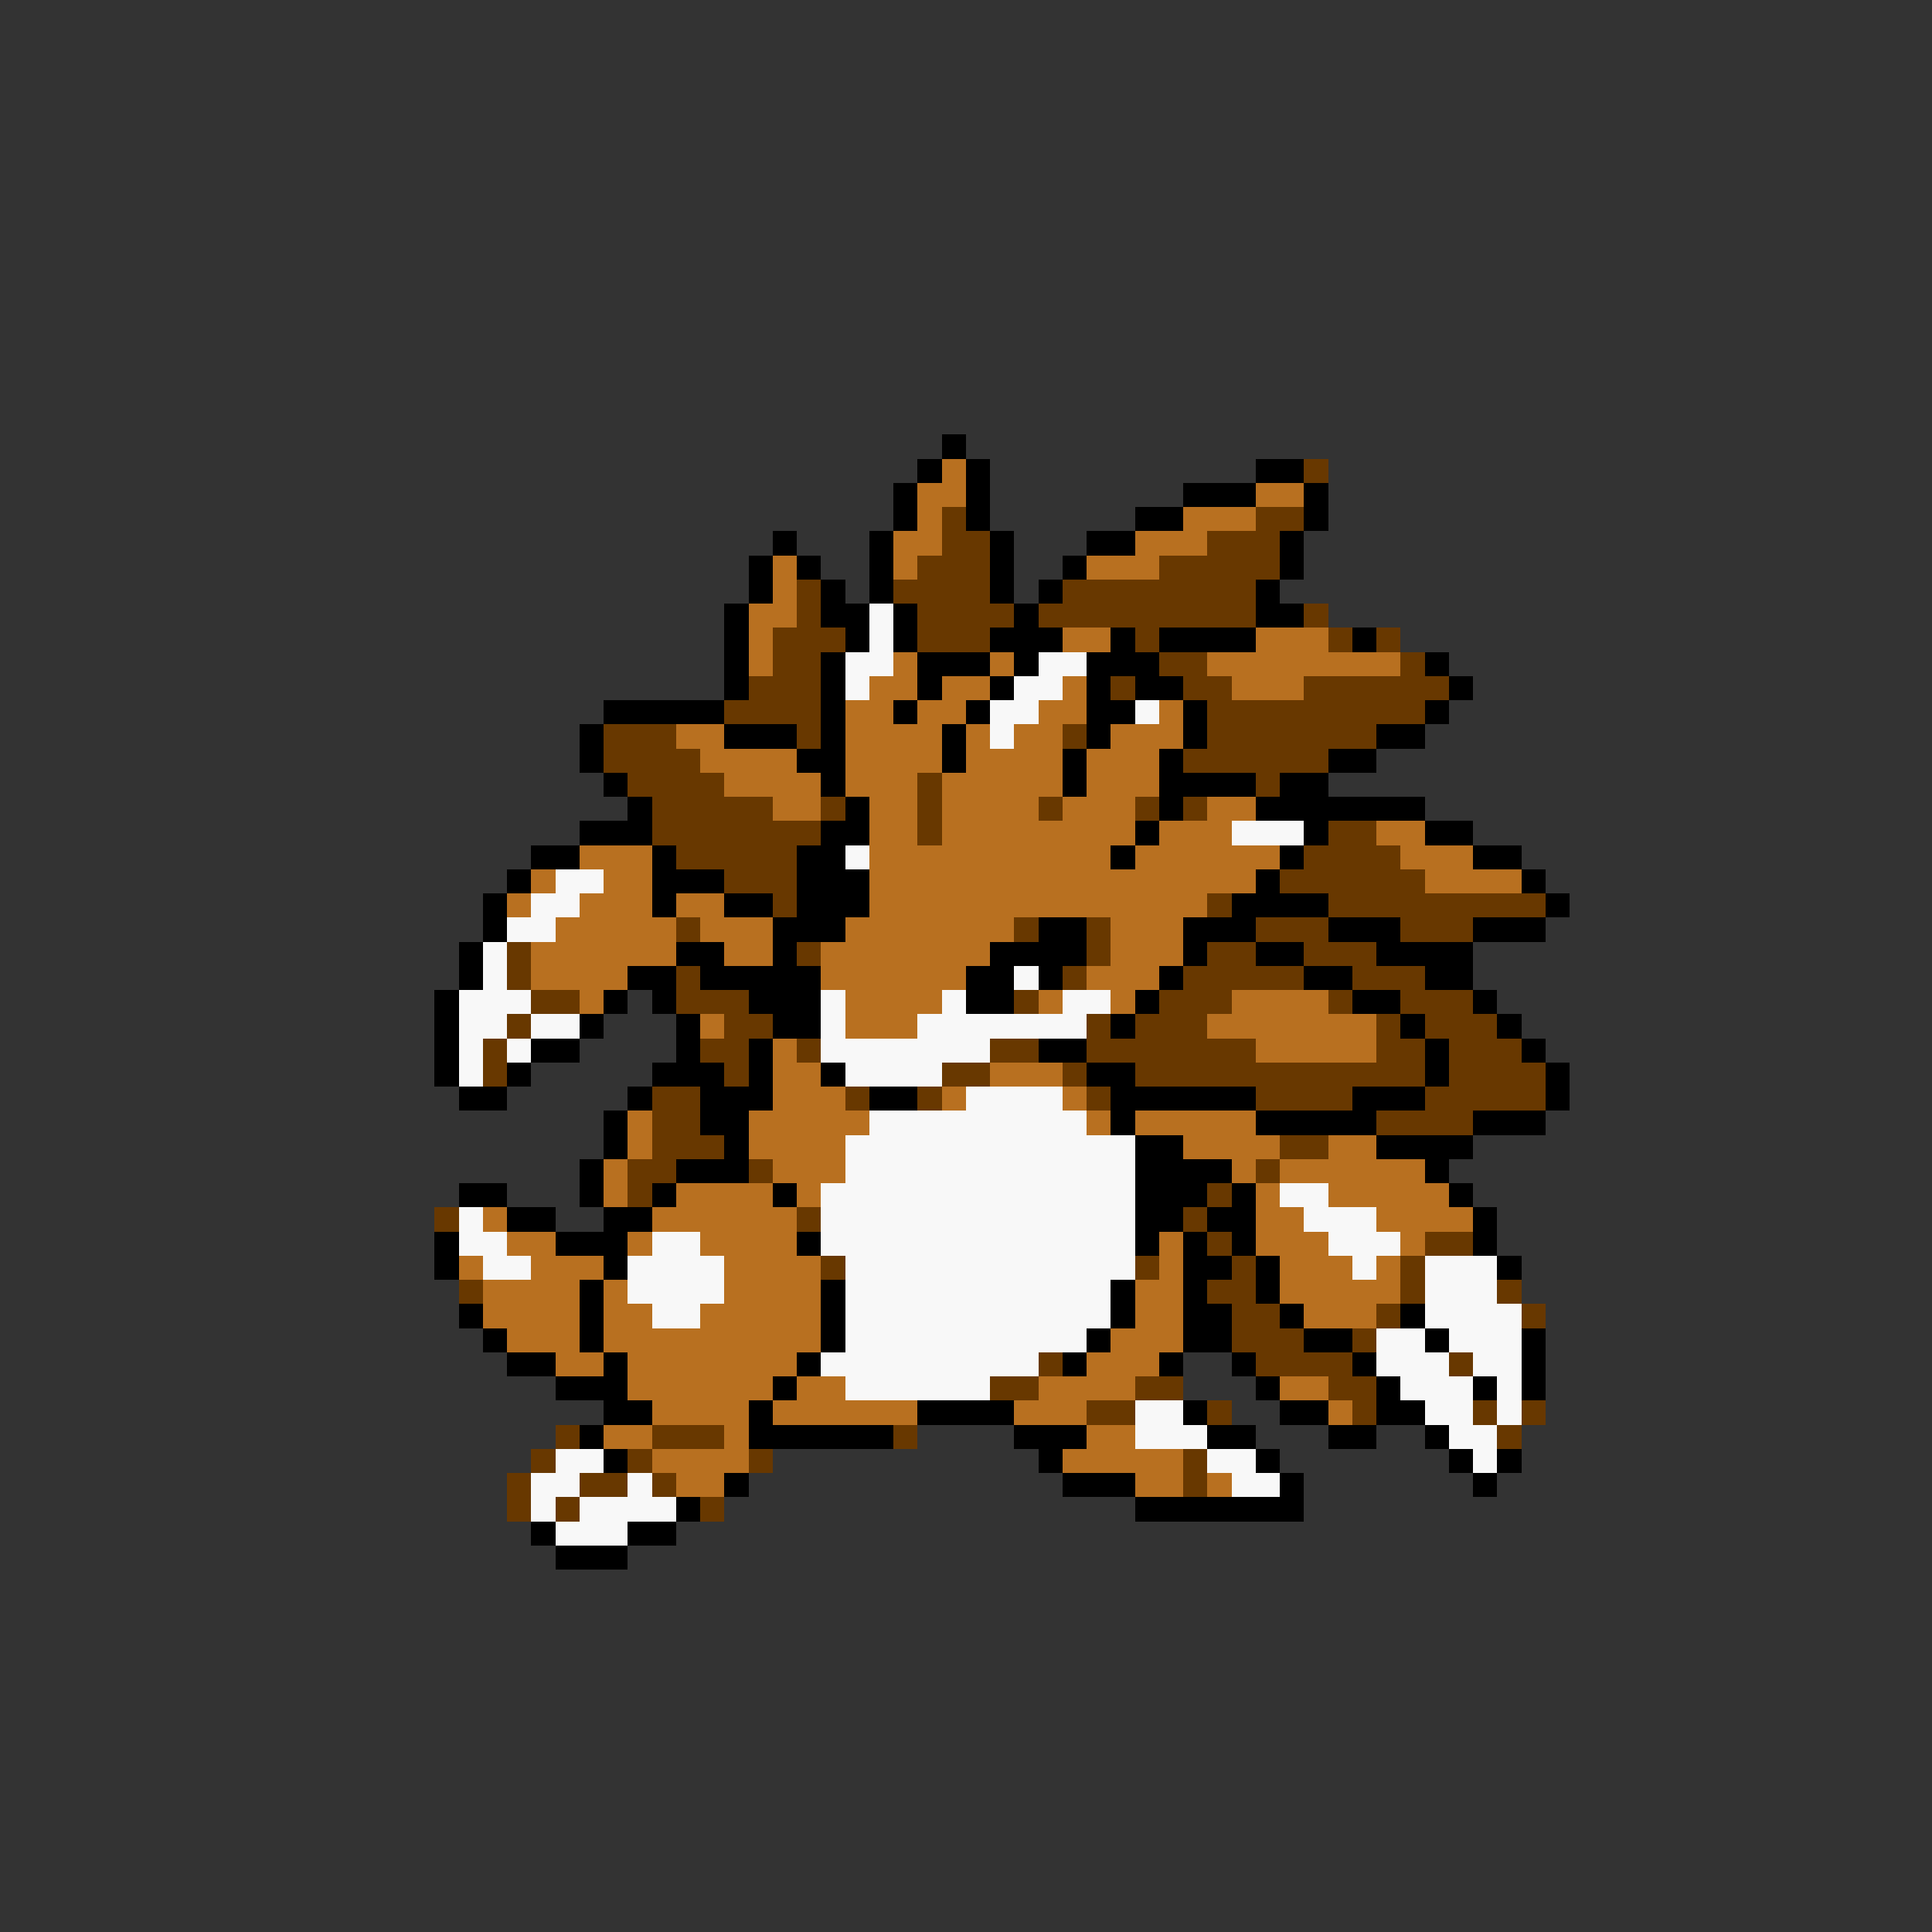 <svg xmlns="http://www.w3.org/2000/svg" viewBox="0 -0.5 80 80" shape-rendering="crispEdges">
<rect x="0" y="-0.5" width="80" height="80" fill="#333333" stroke="none"/>
<path stroke="#000000" d="M39 18h1M38 19h1M40 19h1M52 19h2M37 20h1M40 20h1M49 20h3M54 20h1M37 21h1M40 21h1M47 21h2M54 21h1M32 22h1M36 22h1M41 22h1M45 22h2M53 22h1M31 23h1M33 23h1M36 23h1M41 23h1M44 23h1M53 23h1M31 24h1M34 24h1M36 24h1M41 24h1M43 24h1M52 24h1M30 25h1M34 25h2M37 25h1M42 25h1M52 25h2M30 26h1M35 26h1M37 26h1M41 26h3M46 26h1M48 26h4M56 26h1M30 27h1M34 27h1M38 27h3M42 27h1M45 27h3M59 27h1M30 28h1M34 28h1M38 28h1M41 28h1M45 28h1M47 28h2M60 28h1M25 29h5M34 29h1M37 29h1M40 29h1M45 29h2M49 29h1M59 29h1M24 30h1M30 30h3M34 30h1M39 30h1M45 30h1M49 30h1M57 30h2M24 31h1M33 31h2M39 31h1M44 31h1M48 31h1M55 31h2M25 32h1M34 32h1M44 32h1M48 32h4M53 32h2M26 33h1M35 33h1M48 33h1M52 33h7M24 34h3M34 34h2M47 34h1M54 34h1M59 34h2M22 35h2M27 35h1M33 35h2M46 35h1M53 35h1M61 35h2M21 36h1M27 36h3M33 36h3M52 36h1M63 36h1M20 37h1M27 37h1M30 37h2M33 37h3M51 37h4M64 37h1M20 38h1M32 38h3M43 38h2M49 38h3M55 38h3M61 38h3M19 39h1M28 39h2M32 39h1M41 39h4M49 39h1M52 39h2M57 39h4M19 40h1M26 40h2M29 40h5M40 40h2M43 40h1M48 40h1M54 40h2M59 40h2M18 41h1M25 41h1M27 41h1M31 41h3M40 41h2M47 41h1M56 41h2M61 41h1M18 42h1M24 42h1M28 42h1M32 42h2M46 42h1M58 42h1M62 42h1M18 43h1M22 43h2M28 43h1M31 43h1M43 43h2M59 43h1M63 43h1M18 44h1M21 44h1M27 44h3M31 44h1M34 44h1M45 44h2M59 44h1M64 44h1M19 45h2M26 45h1M29 45h3M36 45h2M46 45h6M56 45h3M64 45h1M25 46h1M29 46h2M46 46h1M52 46h5M61 46h3M25 47h1M30 47h1M47 47h2M57 47h4M24 48h1M28 48h3M47 48h4M59 48h1M19 49h2M24 49h1M27 49h1M32 49h1M47 49h3M51 49h1M60 49h1M21 50h2M25 50h2M47 50h2M50 50h2M61 50h1M18 51h1M23 51h3M33 51h1M47 51h1M49 51h1M51 51h1M61 51h1M18 52h1M25 52h1M49 52h2M52 52h1M62 52h1M24 53h1M34 53h1M46 53h1M49 53h1M52 53h1M19 54h1M24 54h1M34 54h1M46 54h1M49 54h2M53 54h1M58 54h1M20 55h1M24 55h1M34 55h1M45 55h1M49 55h2M54 55h2M59 55h1M63 55h1M21 56h2M25 56h1M33 56h1M44 56h1M48 56h1M51 56h1M56 56h1M63 56h1M23 57h3M32 57h1M52 57h1M57 57h1M61 57h1M63 57h1M25 58h2M31 58h1M38 58h4M49 58h1M53 58h2M57 58h2M24 59h1M31 59h6M42 59h3M50 59h2M55 59h2M59 59h1M25 60h1M43 60h1M52 60h1M60 60h1M62 60h1M30 61h1M44 61h3M53 61h1M61 61h1M28 62h1M47 62h7M22 63h1M26 63h2M23 64h3" />
<path stroke="#b87020" d="M39 19h1M38 20h2M52 20h2M38 21h1M49 21h3M37 22h2M47 22h3M32 23h1M37 23h1M45 23h3M32 24h1M31 25h2M31 26h1M44 26h2M52 26h3M31 27h1M37 27h1M41 27h1M50 27h8M36 28h2M39 28h2M44 28h1M51 28h3M35 29h2M38 29h2M43 29h2M48 29h1M28 30h2M35 30h4M40 30h1M42 30h2M46 30h3M29 31h4M35 31h4M40 31h4M45 31h3M30 32h4M35 32h3M39 32h5M45 32h3M32 33h2M36 33h2M39 33h4M44 33h3M50 33h2M36 34h2M39 34h8M48 34h3M57 34h2M24 35h3M36 35h10M47 35h6M58 35h3M22 36h1M25 36h2M36 36h16M59 36h4M21 37h1M24 37h3M28 37h2M36 37h14M23 38h5M29 38h3M35 38h7M46 38h3M22 39h6M30 39h2M34 39h7M46 39h3M22 40h4M34 40h6M45 40h3M24 41h1M35 41h4M43 41h1M46 41h1M51 41h4M29 42h1M35 42h3M50 42h7M32 43h1M52 43h5M32 44h2M41 44h3M32 45h3M39 45h1M44 45h1M26 46h1M31 46h5M45 46h1M47 46h5M26 47h1M31 47h4M49 47h4M55 47h2M25 48h1M32 48h3M51 48h1M53 48h6M25 49h1M28 49h4M33 49h1M52 49h1M55 49h5M20 50h1M27 50h6M52 50h2M57 50h4M21 51h2M26 51h1M29 51h4M48 51h1M52 51h3M58 51h1M19 52h1M22 52h3M30 52h4M48 52h1M53 52h3M57 52h1M20 53h4M25 53h1M30 53h4M47 53h2M53 53h5M20 54h4M25 54h2M29 54h5M47 54h2M54 54h3M21 55h3M25 55h9M46 55h3M23 56h2M26 56h7M45 56h3M26 57h6M33 57h2M43 57h4M53 57h2M27 58h4M32 58h6M42 58h3M55 58h1M25 59h2M30 59h1M45 59h2M27 60h4M44 60h5M28 61h2M47 61h2M50 61h1" />
<path stroke="#683800" d="M54 19h1M39 21h1M52 21h2M39 22h2M50 22h3M38 23h3M48 23h5M33 24h1M37 24h4M44 24h8M33 25h1M38 25h4M43 25h9M54 25h1M32 26h3M38 26h3M47 26h1M55 26h1M57 26h1M32 27h2M48 27h2M58 27h1M31 28h3M46 28h1M49 28h2M54 28h6M30 29h4M50 29h9M25 30h3M33 30h1M44 30h1M50 30h7M25 31h4M49 31h6M26 32h4M38 32h1M52 32h1M27 33h5M34 33h1M38 33h1M43 33h1M47 33h1M49 33h1M27 34h7M38 34h1M55 34h2M28 35h5M54 35h4M30 36h3M53 36h6M32 37h1M50 37h1M55 37h9M28 38h1M42 38h1M45 38h1M52 38h3M58 38h3M21 39h1M33 39h1M45 39h1M50 39h2M54 39h3M21 40h1M28 40h1M44 40h1M49 40h5M56 40h3M22 41h2M28 41h3M42 41h1M48 41h3M55 41h1M58 41h3M21 42h1M30 42h2M45 42h1M47 42h3M57 42h1M59 42h3M20 43h1M29 43h2M33 43h1M41 43h2M45 43h7M57 43h2M60 43h3M20 44h1M30 44h1M39 44h2M44 44h1M47 44h12M60 44h4M27 45h2M35 45h1M38 45h1M45 45h1M52 45h4M59 45h5M27 46h2M57 46h4M27 47h3M53 47h2M26 48h2M31 48h1M52 48h1M26 49h1M50 49h1M18 50h1M33 50h1M49 50h1M50 51h1M59 51h2M34 52h1M47 52h1M51 52h1M58 52h1M19 53h1M50 53h2M58 53h1M62 53h1M51 54h2M57 54h1M63 54h1M51 55h3M56 55h1M43 56h1M52 56h4M60 56h1M41 57h2M47 57h2M55 57h2M45 58h2M50 58h1M56 58h1M61 58h1M63 58h1M23 59h1M27 59h3M37 59h1M62 59h1M22 60h1M26 60h1M31 60h1M49 60h1M21 61h1M24 61h2M27 61h1M49 61h1M21 62h1M23 62h1M29 62h1" />
<path stroke="#f8f8f8" d="M36 25h1M36 26h1M35 27h2M43 27h2M35 28h1M42 28h2M41 29h2M47 29h1M41 30h1M51 34h3M35 35h1M23 36h2M22 37h2M21 38h2M20 39h1M20 40h1M42 40h1M19 41h3M34 41h1M39 41h1M44 41h2M19 42h2M22 42h2M34 42h1M38 42h7M19 43h1M21 43h1M34 43h7M19 44h1M35 44h4M40 45h4M36 46h9M35 47h12M35 48h12M34 49h13M53 49h2M19 50h1M34 50h13M54 50h3M19 51h2M27 51h2M34 51h13M55 51h3M20 52h2M26 52h4M35 52h12M56 52h1M59 52h3M26 53h4M35 53h11M59 53h3M27 54h2M35 54h11M59 54h4M35 55h10M57 55h2M60 55h3M34 56h9M57 56h3M61 56h2M35 57h6M58 57h3M62 57h1M47 58h2M59 58h2M62 58h1M47 59h3M60 59h2M23 60h2M50 60h2M61 60h1M22 61h2M26 61h1M51 61h2M22 62h1M24 62h4M23 63h3" />
</svg>